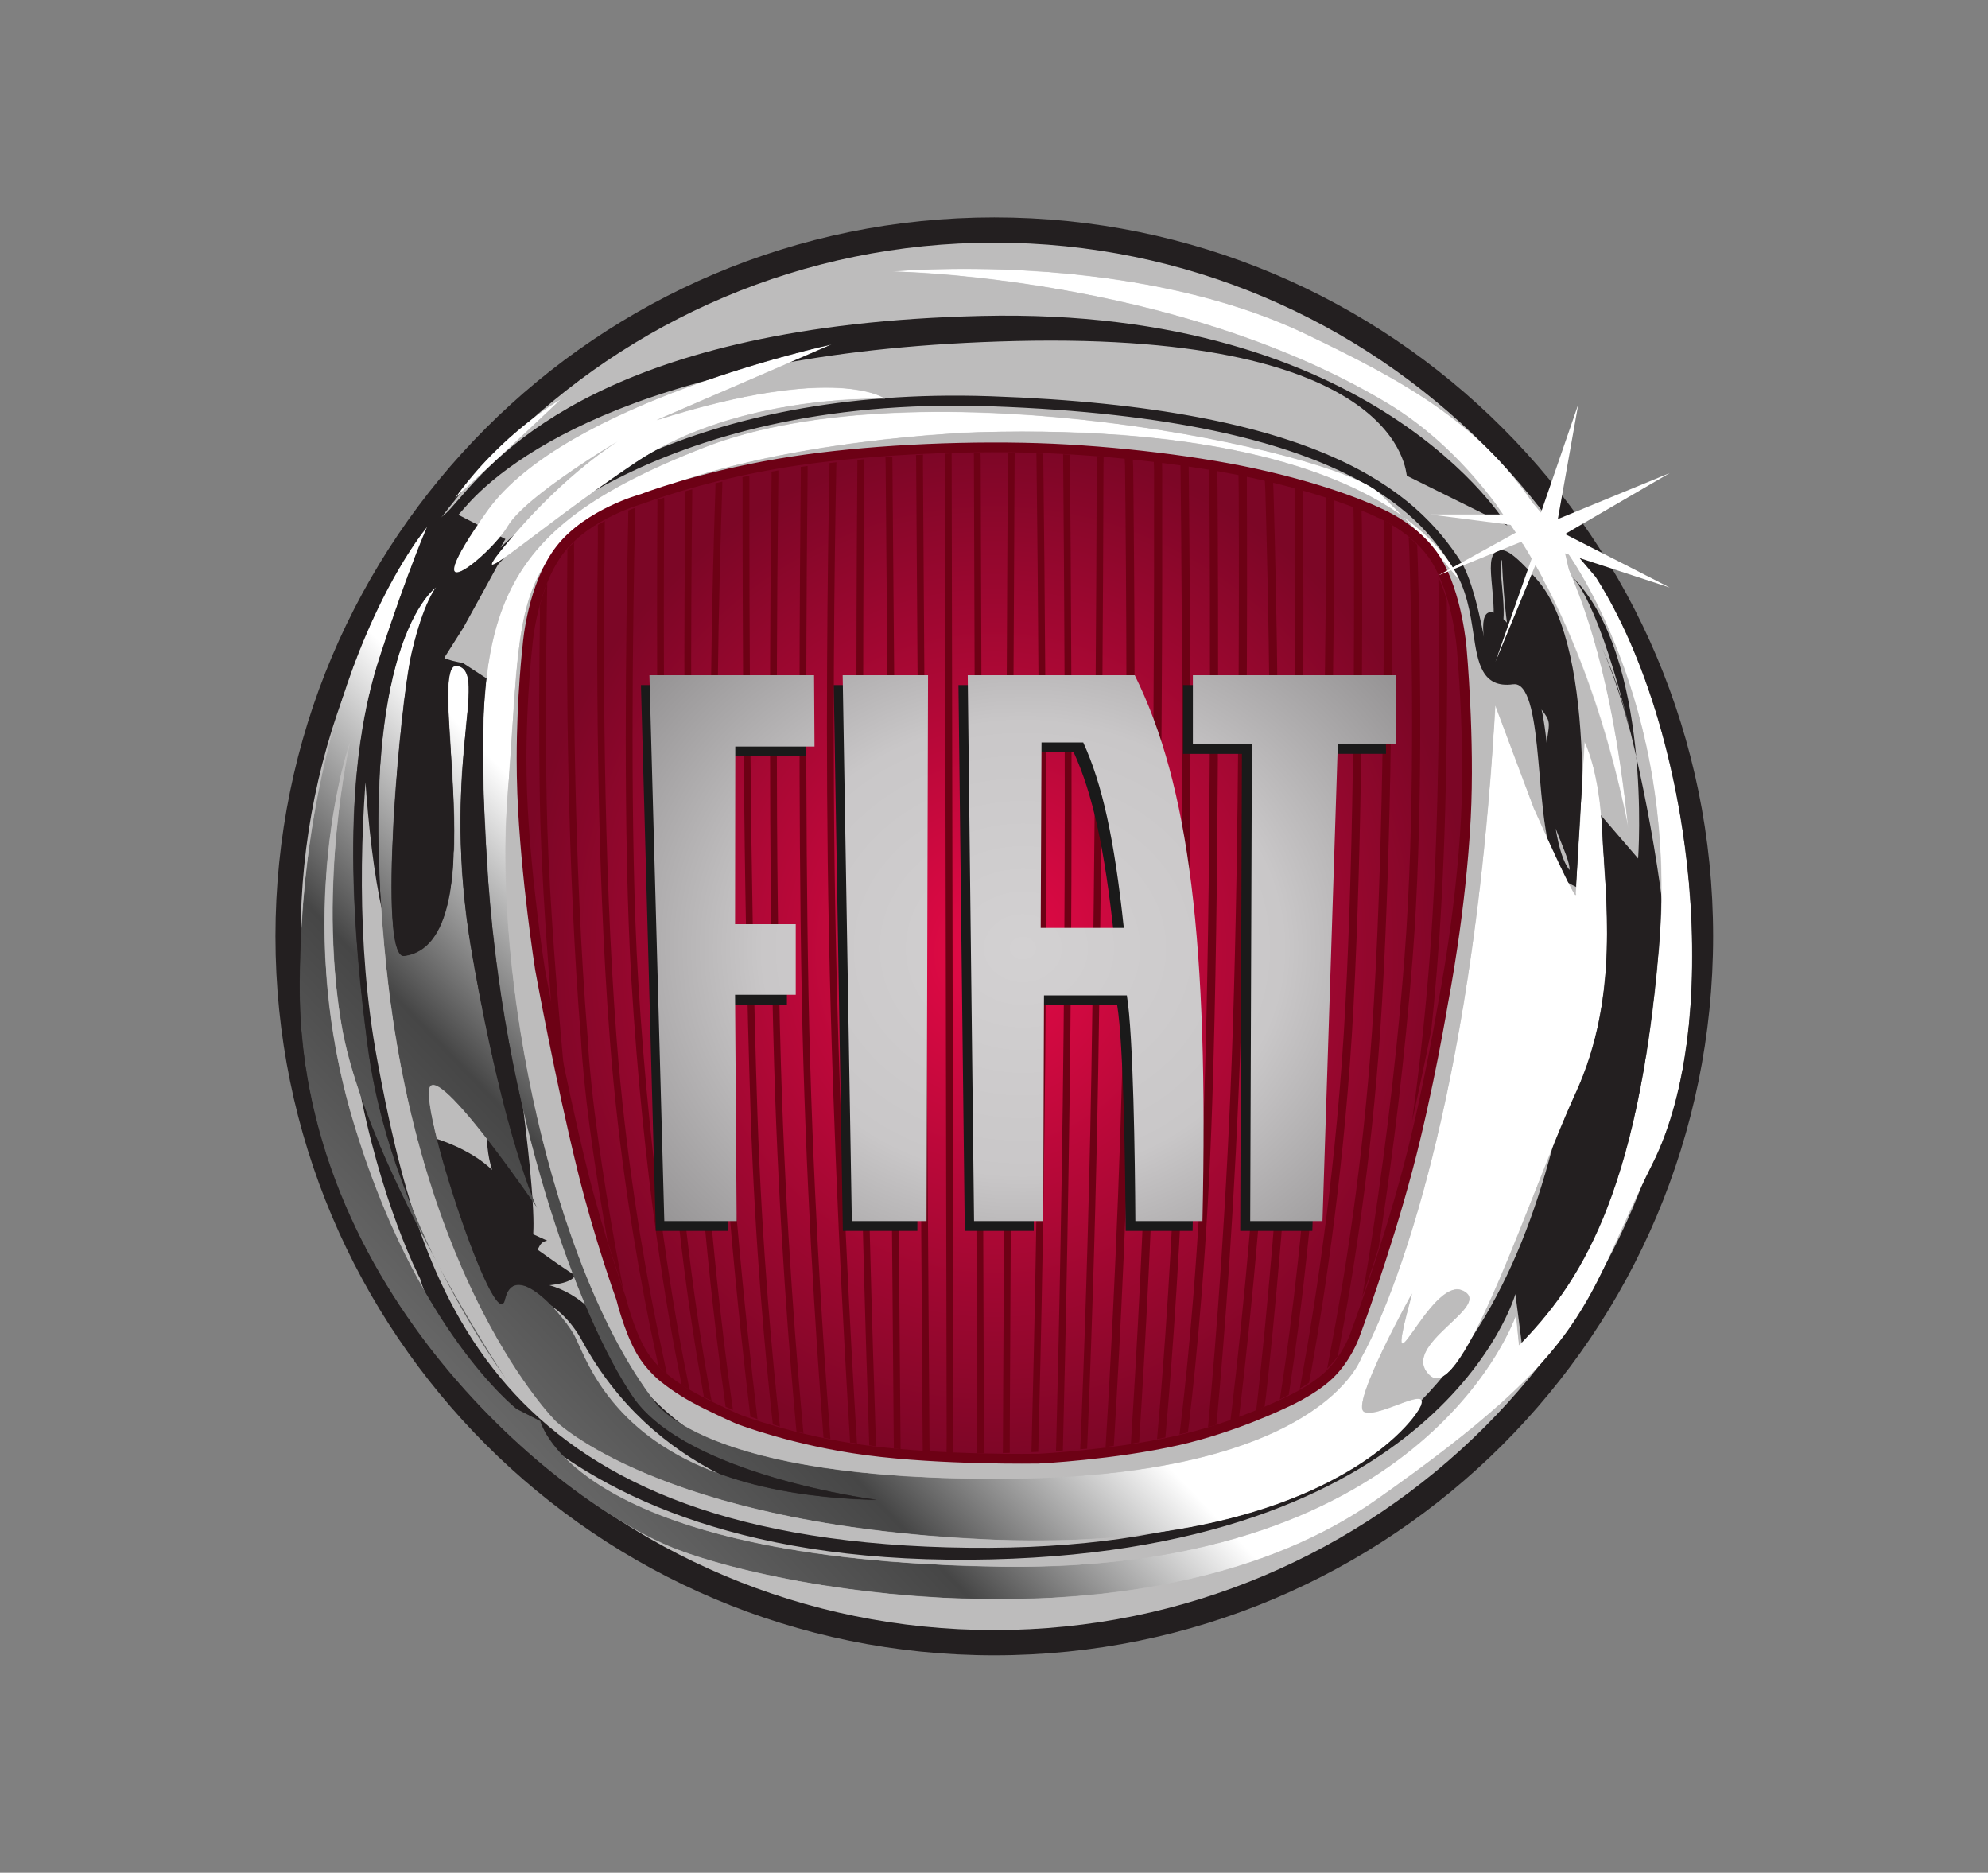 <svg  viewBox="0 0 3457 3256" fill="none" xmlns="http://www.w3.org/2000/svg">
<rect x="0" y="0" width="3457" height="3256" fill="#808080" stroke="none"/>
<g id="Frame 1">
<g id="Group 2">
<path id="logoBackgroundShadow" class="logoBackgroundShadow" d="M2979 1627.98C2979 2318.36 2419.35 2878 1729 2878C1038.64 2878 479 2318.36 479 1627.98C479 937.653 1038.64 378 1729 378C2419.35 378 2979 937.653 2979 1627.98Z" fill="#231F20"/>
<path id="logoBackground" class="logoBackground" d="M2935.14 1627.98C2935.14 2294.15 2395.13 2834.14 1728.99 2834.14C1062.85 2834.14 522.83 2294.15 522.83 1627.98C522.83 961.864 1062.86 421.856 1729 421.856C2395.14 421.856 2935.14 961.864 2935.14 1627.98Z" fill="#BDBCBC"/>
<path id="circleShadow" class="circleShadow" d="M758.932 1020.49C758.932 1021.49 625.11 1041.85 625.245 1042.48C625.898 1045.81 618.313 1730.89 740.525 1696.42C820.991 1658.55 777.694 1212.15 777.694 1272.19C777.694 1355.88 785.822 1493.14 817.932 1708.73C854.118 1951.56 838.864 1981.82 855.737 2034.12C816.483 1996 755.415 1978.85 755.415 1978.85L842.008 2271.53L905.779 2270.88C905.779 2270.88 906.694 2251.22 907.533 2250.29C909.254 2250.27 970.525 2254.82 1012.62 2331.86C1256.21 2777.69 1897.53 2606.25 1729.65 2615.92L1993.91 2584.11C1219.95 2716.52 1074.76 2359.66 1035.85 2288.42C1011.47 2252.69 941.372 2215.25 897.305 2236.57C897.305 2236.57 1004.86 2240.86 1000.08 2212.35C1033.69 2244.99 916.508 2159.52 916.508 2159.52L922.406 2178.05C940.584 2179.89 932.398 2160.26 951.542 2157.06L927.779 2146.18C924.737 2142.45 940.983 2123.05 882.957 1733.64C851.076 1519.69 857.508 1353.12 857.508 1270.23C857.508 1189.92 852.262 1184.25 852.415 1183.65L805.254 1152.85L796.211 1151.02C783.211 1148.37 770.33 1144.21 764.745 1141.12C767.644 1136.81 769.313 1131.06 769.313 1121.58C769.313 1112.4 768.33 1100.44 767.05 1085C765.364 1064.34 766.194 990.322 763.338 1015.05C613.059 2319.29 821.084 869.068 795.533 896.932L810.152 880.373C880.94 798.661 1128.23 607.831 1766.3 592.915C2441.05 577.102 2444.11 823.568 2446.42 827.169L2621.21 913.746C2618.91 910.042 2391.87 533.237 1706.63 549.28C1060.9 564.398 869.211 785.593 797.05 868.881L782.779 885.085C753.118 917.441 719.067 917.737 719.067 965.407C719.067 990.864 690.533 1024.77 692.271 1045.82C775.576 1192.15 746.822 1119.82 758.932 1020.49ZM2604.14 957.754C2589.41 964.076 2591.64 987.958 2594.7 1020.99C2596.96 1045.61 2599.56 1073.52 2594.7 1093L2611.55 1097.25C2617.13 1074.88 2614.36 1045.4 2611.97 1019.37C2610.46 1002.83 2608.11 977.797 2611.64 973.356C2612.06 973.924 2616.92 1159.74 2655.22 1204.03C2716.11 1274.53 2685.75 1233.97 2685.75 1356.81C2685.75 1417.36 2731.04 1487.93 2729.24 1512.64C2706.68 1484.08 2700.26 1410.59 2694.52 1344.68C2687.8 1267.92 2682.05 1201.66 2654.76 1179.64C2688.4 1150.14 2571.5 995.576 2579.48 1100.25C2584.97 1136.86 2567.07 1018.04 2541.07 977.593C2461.44 853.653 2296.45 708.839 1723.14 688.932C1197.59 670.686 937.127 886.398 870.178 952.203L878.872 937.195L793.474 893.178L769.313 1148.86L805.864 1091.17C805.864 1091.17 864.864 984.178 865.949 981.67C875.161 970.814 1124.19 685.619 1722.52 706.398C2360.32 728.534 2476.76 909.712 2526.51 987.076C2550.46 1024.38 2556.75 1066.07 2562.33 1102.85C2569.62 1151.29 2576.58 1197.03 2630.97 1189.71C2635.97 1189.06 2640.08 1190.18 2643.9 1193.27C2665.45 1210.64 2671.41 1279.55 2677.24 1346.18C2684.86 1434.34 2692.17 1517.59 2732.67 1538L2743.96 1543.69L2745.17 1531.03C2746.69 1514.85 2781.62 1133.76 2673.71 1008.82C2631.22 959.627 2615.57 952.822 2604.14 957.754ZM2834.81 1273.64C2823.89 1222.97 2807.49 1173.63 2785.91 1126.5C2798.17 1154.75 2817.75 1205.09 2834.81 1273.64ZM2785.92 1126.5C2783.48 1120.79 2780.93 1115.11 2778.3 1109.48C2781.1 1115.18 2783.36 1120.81 2785.92 1126.5ZM2731.58 1000.33C2874.16 1137.82 2848.58 1492.59 2848.58 1492.59L2779.22 1412.01V1755.75L2731.2 1852.42C2645.81 2308.97 2443.09 2711.8 1648.12 2690.31C853.169 2668.83 730.474 2244.52 655.771 1841.69C581.076 1438.86 687.779 998.432 687.779 998.432C453.016 1696.66 730.474 2223.03 730.474 2223.03C730.474 2223.03 863.838 2717.16 1685.48 2711.81C2507.08 2706.44 2635.16 2249.89 2635.16 2249.89L2650.09 2365.13C2650.09 2365.13 2840.94 2190.54 2899.61 1825.3C2929.35 1640.41 2814.44 1080.22 2731.58 1000.33ZM2778.3 1109.48C2775.53 1103.68 2773.84 1100.48 2773.84 1100.48C2775.4 1103.5 2776.83 1106.5 2778.3 1109.48Z" fill="#231F20"/>
<g id="chrome" class="chrome">
<g id="Clip path group">
<mask id="mask0_5_86" style="mask-type:luminance" maskUnits="userSpaceOnUse" x="520" y="467" width="2423" height="2314">
<g id="b">
<path id="Vector" d="M2831.55 1440.37C2831.98 1444.61 2832.48 1448.61 2832.95 1452.88C2846.65 1589.39 2852.94 1552.86 2831.55 1440.37ZM789.917 867.583C789.917 867.583 898.557 767.389 976.127 693.572C976.131 693.572 872.683 751.562 789.917 867.583ZM761.006 2197.21C822.518 2321.29 883.045 2402.04 883.045 2402.04C883.045 2402.04 825.366 2315.04 761.006 2197.21ZM2776.04 1004.67L2755.82 945.765L2936.36 1009.94L2761.69 920.423L2939.08 815.155L2744.13 895.085L2775.33 700.144L2712.04 888.455L2666.16 875.497C2569.96 732.464 2437.78 660.883 2271.46 581.103C1962.3 432.765 1550.25 472.102 1550.25 472.102C1550.25 472.102 2036.71 478.292 2408.81 698.856C2485.67 744.408 2549.74 807.577 2602.93 878.965L2522.62 883.393L2614.66 895.136C2623.34 907.356 2631.72 919.787 2639.79 932.417L2532.93 994.148L2648.21 945.749C2660.06 964.938 2671.32 984.484 2681.98 1004.36L2636.4 1147.06L2690.27 1020.06C2770.13 1174.5 2812.19 1338.56 2831.55 1440.37C2809.21 1227.26 2770.21 1075.36 2715.09 961.412L2719.12 951.951C2719.12 951.951 2920.83 1215.6 2884.65 1648C2848.45 2080.4 2745 2233.32 2641.54 2338.78L2636.39 2286.04C2636.39 2286.04 2486.41 2734.28 1741.61 2723.72C996.806 2713.16 939.915 2470.63 939.915 2470.63L898.541 2449.49C898.541 2449.49 722.697 2312.44 614.077 1948.57C505.449 1584.72 608.898 1289.43 608.898 1289.43C608.898 1289.43 552.011 1531.99 593.39 1779.82C614.828 1908.25 691.773 2070.54 761.002 2197.21C710.187 2094.75 658.668 1962.75 639.944 1822C598.544 1510.88 608.898 1299.96 660.614 1141.78C712.33 983.605 743.376 915.03 743.376 915.03C743.376 915.03 526.153 1168.16 520.978 1706.01C515.803 2243.88 970.944 2612.98 1172.65 2692.09C1374.37 2771.18 2010.55 2876.62 2393.28 2607.72C2776.04 2338.79 2750.16 2270.26 2874.29 2022.38C2998.46 1774.55 2946.72 1273.61 2776.04 1004.67V1004.67ZM2685.45 906.039C2685.04 905.351 2684.66 904.664 2684.24 904.009L2688.1 904.496L2685.45 906.039ZM2703.23 937.785C2701.05 933.663 2698.88 929.452 2696.65 925.422L2708.81 920.306L2703.23 937.785ZM883.045 915.034C914.061 862.299 1074.4 767.384 1074.4 767.384C1074.4 767.384 986.46 820.136 888.208 936.141C789.917 1052.14 924.416 925.59 1105.45 804.297C1286.46 683.029 1539.9 693.581 1539.9 693.581C1539.9 693.581 1457.16 630.294 1141.65 730.497L1446.81 598.662C1446.81 598.662 981.323 698.852 846.837 888.677C712.334 1078.5 851.991 967.769 883.045 915.034V915.034ZM2439.96 898.361C2497.02 957.625 2538.13 1009.94 2538.13 1009.94C2538.13 1009.94 2521.31 956.64 2439.96 898.361V898.361ZM670.973 1674.38C727.863 2233.33 965.794 2470.63 965.794 2470.63C965.794 2470.63 1146.81 2649.91 1710.58 2676.26C2274.32 2702.63 2455.38 2481.17 2470.91 2444.25C2486.42 2407.34 2398.46 2465.33 2372.61 2454.78C2346.76 2444.25 2455.38 2249.13 2455.38 2249.13C2398.48 2460.06 2486.42 2217.5 2543.29 2243.88C2600.2 2270.22 2429.51 2338.78 2486.42 2391.52C2543.29 2444.25 2662.22 2069.86 2739.84 1901.11C2817.42 1732.38 2791.55 1558.36 2786.4 1447.62C2781.24 1336.88 2755.36 1289.43 2755.36 1289.43L2739.85 1553.11C2739.85 1553.11 2750.21 1589.99 2667.42 1405.42L2600.2 1226.15C2553.65 2048.77 2367.42 2359.9 2367.42 2359.9C2367.42 2359.9 2300.2 2565.53 1757.12 2570.81C1214.06 2576.05 1136.46 2433.68 1136.46 2433.68C960.619 2201.67 857.17 1706 883.054 1379.09C908.903 1052.15 883.053 962.481 1115.78 862.295C1348.53 762.122 1700.23 751.554 1700.23 751.554C2122.67 739.677 2335.04 823.156 2439.96 898.352C2426.44 884.276 2412.6 870.502 2398.47 857.041C2320.89 783.228 1601.95 630.286 1224.4 777.932C846.837 925.581 820.975 1067.95 846.837 1500.35C872.708 1932.76 1007.18 2291.31 1100.28 2428.43C1193.37 2565.53 1524.4 2607.72 1524.4 2607.72C1074.41 2597.16 1022.69 2359.9 996.827 2317.67C970.961 2275.49 893.378 2191.11 877.866 2259.68C862.358 2328.23 723.292 1909.06 749.159 1887.96C775.008 1866.86 934.757 2101.51 934.757 2101.51C934.757 2101.51 877.866 1985.48 820.975 1658.55C764.08 1331.63 851.995 1168.16 795.104 1157.61C738.213 1147.06 865.855 1640.02 702.911 1661.95C656.484 1668.2 695.011 1225.96 715.723 1136.32C736.398 1046.66 758.922 1020.49 758.922 1020.49C758.922 1020.49 614.086 1115.43 670.973 1674.38Z" fill="white"/>
</g>
</mask>
<g mask="url(#mask0_5_86)">
<g id="Group">
<g id="Vector_2">
<path d="M789.917 867.583C789.917 867.583 898.557 767.389 976.127 693.572C976.131 693.572 872.683 751.562 789.917 867.583ZM761.006 2197.21C822.518 2321.29 883.045 2402.04 883.045 2402.04C883.045 2402.04 825.366 2315.04 761.006 2197.21ZM2685.45 906.039C2685.04 905.351 2684.66 904.664 2684.24 904.009L2688.1 904.496L2685.45 906.039ZM2703.23 937.785C2701.05 933.663 2698.88 929.452 2696.65 925.422L2705.47 921.71L2708.81 920.306L2707.57 924.179L2703.23 937.785ZM883.045 915.034C914.061 862.299 1074.4 767.385 1074.4 767.385C1074.4 767.385 986.46 820.136 888.208 936.141C789.917 1052.14 924.415 925.59 1105.45 804.297C1286.46 683.029 1539.9 693.581 1539.9 693.581C1539.9 693.581 1457.16 630.294 1141.65 730.497L1446.81 598.662C1446.81 598.662 981.323 698.852 846.837 888.677C712.334 1078.5 851.991 967.769 883.045 915.034ZM2439.96 898.361C2497.02 957.625 2538.13 1009.94 2538.13 1009.94C2538.13 1009.94 2521.31 956.64 2439.96 898.361ZM670.973 1674.38C727.863 2233.33 965.794 2470.63 965.794 2470.63C965.794 2470.63 1146.81 2649.91 1710.58 2676.26C2274.32 2702.63 2455.38 2481.17 2470.91 2444.25C2486.42 2407.34 2398.46 2465.33 2372.61 2454.78C2346.76 2444.25 2455.39 2249.13 2455.39 2249.13C2398.48 2460.06 2486.42 2217.5 2543.29 2243.88C2600.2 2270.22 2429.51 2338.78 2486.42 2391.52C2543.29 2444.25 2662.22 2069.86 2739.84 1901.11C2817.42 1732.38 2791.55 1558.36 2786.4 1447.62C2781.24 1336.88 2755.36 1289.43 2755.36 1289.43L2739.85 1553.11C2739.85 1553.11 2750.21 1589.99 2667.42 1405.42L2600.2 1226.15C2553.65 2048.77 2367.42 2359.9 2367.42 2359.9C2367.42 2359.9 2300.2 2565.53 1757.12 2570.81C1214.06 2576.05 1136.46 2433.68 1136.46 2433.68C960.619 2201.67 857.17 1706 883.054 1379.09C908.903 1052.15 883.053 962.481 1115.78 862.295C1348.53 762.122 1700.23 751.554 1700.23 751.554C2122.67 739.677 2335.04 823.156 2439.96 898.352C2426.44 884.276 2412.6 870.502 2398.47 857.041C2320.89 783.228 1601.95 630.286 1224.4 777.932C846.837 925.581 820.975 1067.95 846.837 1500.35C872.708 1932.76 1007.18 2291.31 1100.28 2428.43C1193.37 2565.53 1524.4 2607.72 1524.4 2607.72C1074.41 2597.16 1022.69 2359.9 996.827 2317.67C970.961 2275.49 893.378 2191.11 877.866 2259.68C862.358 2328.23 723.292 1909.06 749.159 1887.96C775.008 1866.86 934.757 2101.51 934.757 2101.51C934.757 2101.51 877.866 1985.48 820.975 1658.55C764.08 1331.63 851.987 1168.16 795.092 1157.61C738.197 1147.06 865.855 1640.02 702.911 1661.95C656.484 1668.2 695.011 1225.96 715.723 1136.32C736.398 1046.66 758.922 1020.49 758.922 1020.49C758.922 1020.49 614.086 1115.43 670.973 1674.38Z" fill="url(#paint0_linear_5_86)"/>
<path fill-rule="evenodd" clip-rule="evenodd" d="M2707.57 924.179L2776.04 1004.67C2946.72 1273.61 2998.46 1774.55 2874.29 2022.38C2750.16 2270.26 2776.04 2338.79 2393.28 2607.72C2010.55 2876.62 1374.37 2771.18 1172.65 2692.09C970.944 2612.98 515.803 2243.88 520.978 1706.01C526.153 1168.16 743.376 915.03 743.376 915.03C743.376 915.03 712.33 983.605 660.614 1141.78C608.898 1299.96 598.544 1510.88 639.944 1822C658.668 1962.75 710.187 2094.75 761.002 2197.21C691.773 2070.54 614.828 1908.25 593.39 1779.82C552.011 1531.99 608.898 1289.43 608.898 1289.43C608.898 1289.43 505.449 1584.72 614.077 1948.57C722.697 2312.44 898.541 2449.49 898.541 2449.49L939.915 2470.63C939.915 2470.63 996.806 2713.16 1741.61 2723.72C2486.41 2734.28 2636.39 2286.04 2636.39 2286.04L2641.54 2338.78C2745 2233.32 2848.45 2080.4 2884.65 1648C2920.83 1215.6 2719.12 951.951 2719.12 951.951L2715.09 961.412C2770.21 1075.36 2809.21 1227.26 2831.55 1440.37C2812.19 1338.56 2761.84 1158.8 2681.98 1004.36C2671.32 984.484 2651.64 951.607 2639.79 932.417C2631.72 919.787 2611.6 891.186 2602.93 878.965C2549.74 807.577 2485.67 744.408 2408.81 698.856C2036.71 478.292 1550.25 472.102 1550.25 472.102C1550.25 472.102 1962.3 432.765 2271.46 581.103C2437.78 660.883 2569.95 732.464 2666.16 875.497L2705.47 921.71L2696.65 925.422C2698.88 929.452 2701.05 933.663 2703.23 937.785L2707.57 924.179ZM2684.24 904.009C2684.66 904.664 2685.04 905.351 2685.45 906.039L2688.1 904.496L2684.24 904.009Z" fill="url(#paint1_linear_5_86)"/>
</g>
</g>
</g>
</g>
</g>
<path id="redBackground" class="redBackground" d="M1805.79 2536.11C1806.67 2536.07 1935.41 2529.75 2047.69 2504.45C2145.27 2482.48 2231.62 2440.5 2232.48 2440.08L2232.8 2439.92L2233.14 2439.75C2233.63 2439.55 2281.74 2418.78 2311.33 2390.5C2341.33 2361.81 2354.97 2324.29 2355.1 2323.92C2355.71 2322.29 2408.24 2182.3 2447.96 2032.76C2484.52 1895.16 2509.59 1743.03 2509.86 1741.52C2510.25 1739.52 2540.53 1585.81 2549.04 1422.31C2556.19 1284.89 2541.99 1128.87 2541.82 1127.31C2541.74 1126.13 2534.42 1033.74 2497.35 973.322C2464.03 919.042 2399.69 892.381 2399.04 892.11L2398.48 891.89L2397.94 891.602C2397.19 891.229 2322.5 853.805 2180.8 822.975C2067.78 798.39 1910.69 780.839 1780.62 778.305C1631.91 775.381 1472.27 785.754 1353.63 806.034C1211.33 830.356 1118.88 866.492 1117.95 866.856L1117.18 867.144L1116.38 867.356C1115.46 867.602 1023.25 892.881 974.788 954.424C925.542 1016.94 917.568 1119.64 917.491 1120.68L917.432 1121.31C917.288 1122.36 906.966 1210.93 906.966 1319.49C906.966 1338.95 907.288 1359.05 908.084 1379.42C913.635 1524.01 938.915 1684.26 939.161 1685.86C939.457 1687.45 973.703 1875.58 1012.76 2034.14C1041.69 2151.69 1079.37 2255.68 1079.75 2256.7L1080 2257.45L1080.19 2258.21C1080.34 2258.74 1093.18 2311.5 1114.06 2348.32C1132.25 2380.36 1159.02 2399.19 1159.3 2399.36L1159.74 2399.66L1160.17 2400.02C1160.36 2400.16 1178.58 2414.87 1206.55 2430.2C1238.75 2447.83 1281.91 2466.75 1283.74 2467.51C1286.78 2468.7 1381.91 2505.12 1507.31 2521.67C1638.28 2538.96 1804.12 2536.14 1805.79 2536.11Z" fill="url(#paint2_radial_5_86)" stroke="#6D0115" stroke-width="16.949"/>
<g id="Stripes" class="stripesGrup">
<path id="stripe" class="stripes" d="M1237.45 2435.36C1231.77 2432.75 1228.68 2431.25 1228.68 2431.25C1228.36 2431.11 1226.74 2430.41 1224.12 2429.2L1223.17 2423.57C1200.71 2299.74 1166.43 2073.49 1155.22 1797.61C1141.36 1473.19 1141.89 1075.58 1143.2 882.983V869.051C1146.99 867.78 1150.92 866.492 1154.97 865.195L1155.03 879.153C1153.69 1070.1 1153.06 1470.73 1167.01 1797.13C1178.41 2077.82 1213.73 2306.9 1236.06 2428.6L1237.45 2435.36Z" fill="#6D0115"/>
<path id="stripes" class="stripes" d="M1274.53 2451.24C1269.98 2449.4 1265.71 2447.63 1261.75 2445.97L1260.64 2437.28C1244.29 2320.66 1215.35 2082.92 1201.59 1778.79C1186.98 1455.48 1189.62 1049.1 1191.91 864.356L1191.93 853.975C1195.77 852.873 1199.7 851.771 1203.71 850.661L1203.74 862.119C1201.45 1045.59 1198.74 1453.84 1213.38 1778.28C1227.45 2089.29 1257.42 2330.68 1273.49 2443.81L1274.53 2451.24ZM1551.84 803.907C1554.81 1162.04 1563.36 2195.14 1565.86 2494.42L1566.09 2519.69C1562.26 2519.29 1558.34 2518.85 1554.37 2518.39L1554.08 2494.37C1551.58 2195.32 1543.03 1164.9 1540.06 805.475L1539.76 795C1543.73 794.661 1547.7 794.331 1551.67 794.025L1551.84 803.907ZM1705.37 799.254L1710.97 2502.93L1711.05 2526.83C1706.92 2526.88 1702.95 2526.92 1699.17 2526.93V2499.81C1697.98 2144.26 1694.57 1103.49 1693.56 795.381L1693.5 787.364L1705.03 787.229L1705.37 799.254ZM1764.32 800.814L1755.87 2502.96L1755.86 2526.01C1751.76 2526.12 1747.81 2526.21 1743.87 2526.3L1744.04 2507.6C1745.53 2205.25 1750.78 1146.5 1752.52 798.509L1752.24 787.271C1756.35 787.314 1760.44 787.356 1764.53 787.424L1764.32 800.814ZM1923.68 2496.84C1932.14 2356.77 1948.13 2059.83 1954.7 1723.83C1961.39 1381.39 1958.42 991.678 1956.34 808.653L1955.67 796.873C1960.45 797.297 1965.19 797.72 1969.91 798.161L1970.56 813.246C1972.6 998.297 1975.49 1384.42 1968.86 1724.09C1962.34 2057.3 1946.58 2352.14 1938.06 2493.86L1936.81 2514.11C1931.86 2514.7 1927.56 2515.27 1922.52 2515.81L1923.68 2496.84ZM2326.41 2358.01C2320.82 2365.58 2314.61 2372.68 2307.85 2379.22L2313.51 2349.17C2338.15 2221.51 2370.02 2024.03 2385.92 1792.15C2404.82 1516.49 2407.25 1139.57 2406.86 925.39L2407.11 904.873C2411.7 907.415 2416.36 910.11 2421.01 913.008L2421.04 940.356C2421.31 1157 2418.56 1523.37 2400.08 1793.11C2384.46 2020.75 2353.49 2215.4 2328.98 2343.7L2326.41 2358.01ZM2462.64 1895.58C2473.92 1806.88 2482.63 1717.88 2488.75 1628.68C2503.01 1418.45 2503.37 1180.29 2501.56 1028.71L2501.25 1003.42C2507 1016.38 2511.88 1029.72 2515.85 1043.33L2516.13 1066.84C2517.4 1218.6 2516.03 1435.93 2502.91 1629.62C2500.21 1669.4 2496.97 1709.13 2493.2 1748.82L2488.86 1791.42C2478.39 1844.04 2467.29 1896.53 2455.57 1948.88L2462.64 1895.58Z" fill="#6D0115"/>
<path id="stripesRight" d="M2276.24 2404.1C2271.75 2407.15 2266.38 2410.63 2260.32 2414.28L2264.63 2390.1C2288.25 2260.06 2325.02 2024.03 2339.47 1749.76C2355.32 1448.47 2355.38 1090.32 2354.05 906.966L2353.5 881.009C2357.54 882.432 2362.31 884.187 2367.59 886.297L2368.25 910.483C2369.55 1095.06 2369.4 1450.84 2353.62 1750.48C2339.57 2017.21 2304.44 2247.92 2280.72 2380.6L2276.23 2404.09L2276.24 2404.1ZM2102.29 2463.73C2113.46 2342.56 2133.94 2091.74 2143.78 1789.14C2154.82 1449.45 2154.86 1046.9 2154.05 852.449L2153.63 824.788C2158.55 825.805 2163.42 826.822 2168.19 827.856L2168.24 854.627C2169.05 1050.03 2168.96 1450.99 2157.95 1789.6C2148.18 2090.19 2127.91 2339.81 2116.68 2462.23L2115.24 2477.1C2110.56 2478.48 2105.87 2479.91 2100.66 2481.36L2102.29 2463.73ZM2053.35 2475.17C2065.61 2372.27 2085.7 2172.82 2094 1913.42C2106.08 1535.98 2104.59 1060 2103.02 839.729L2102.74 815.229C2107.43 816.025 2112.07 816.831 2116.64 817.67L2117.17 843.28C2118.75 1065.21 2120.17 1538.28 2108.13 1913.87C2099.96 2169.29 2080.37 2366.75 2068.01 2471.47L2065.72 2490.44C2061.02 2491.58 2055.98 2492.86 2051.02 2494L2053.35 2475.17ZM2013.65 2483.51C2023.25 2374.72 2039.8 2159.23 2047.58 1897.07C2058.45 1530.69 2055.64 1066.75 2053.03 824.864L2052.75 807.576C2057.58 808.22 2062.35 808.898 2067.04 809.585L2067.3 832.712C2069.87 1076.83 2072.5 1534.87 2061.75 1897.47C2054.09 2155.58 2037.93 2368.53 2028.28 2479.22L2026.52 2499.3C2021.64 2500.31 2017.04 2501.25 2011.99 2502.21L2013.65 2483.52V2483.51ZM1967.6 2492.76C1975.74 2365.68 1991.11 2100.16 1997.82 1815.36C2006.76 1436.76 2007.19 1014.44 2006.8 816.746L2006.4 801.864C2011.19 802.407 2015.96 802.941 2020.7 803.492L2020.99 820.271C2021.37 1019.5 2020.9 1439.19 2012.01 1815.68C2005.36 2097.08 1990.3 2359.69 1982.08 2488.74L1980.86 2507.78C1975.8 2508.63 1971.72 2509.34 1966.51 2510.13L1967.6 2492.75V2492.76ZM1918.89 810.127C1918.28 1012.45 1916.25 1471.45 1909.7 1862.97C1906.08 2073.29 1900.01 2283.56 1891.51 2493.74L1890.42 2518.81C1886.42 2519.14 1882.4 2519.48 1878.4 2519.81L1879.57 2497.53C1884.53 2376.02 1893.3 2136.85 1897.9 1862.77C1904.51 1469.33 1906.53 1007.71 1907.13 807.034L1907.21 793.144C1911.18 793.424 1915.16 793.687 1919.11 793.975L1918.89 810.127ZM1860.57 800.814C1862.21 979.373 1864.65 1328.81 1862.47 1658.1C1860.1 2014.56 1852.39 2354.9 1848.73 2501.44L1848.29 2521.95C1844.27 2522.2 1840.27 2522.46 1836.28 2522.68L1836.82 2505.28C1840.47 2361.13 1848.29 2017.79 1850.67 1658C1852.85 1330.64 1850.45 983.322 1848.8 803.907L1848.69 789.856C1852.62 790.034 1856.55 790.212 1860.47 790.407L1860.57 800.814ZM1814.25 800.034C1816.67 1004.82 1820.04 1371.36 1818.41 1717.03C1816.88 2038.64 1809.99 2346.67 1805.85 2507.6L1805.49 2524.25L1793.6 2524.76L1794.09 2505.27C1798.25 2343.82 1805.06 2037.14 1806.58 1716.98C1808.23 1373.03 1804.91 1008.44 1802.47 803.136L1802.19 788.187L1814.08 788.526L1814.25 800.034ZM1397.2 2491.76C1393.09 2490.75 1389.02 2489.69 1384.97 2488.6L1384.26 2480.94C1374.35 2374.02 1354.42 2133.55 1346.18 1851.28C1335.64 1491.2 1339.14 1041.17 1341.73 829.246L1341.64 819.966C1345.58 819.288 1349.53 818.61 1353.53 817.949L1353.56 827.348C1350.98 1038.29 1347.42 1489.91 1357.97 1850.96C1366.33 2136.86 1386.69 2379.81 1396.43 2484.26L1397.2 2491.76ZM1317.22 2467.46C1312.97 2465.93 1308.8 2464.43 1304.75 2462.94L1303.79 2454.09C1285.74 2303.58 1250.85 1978.45 1239.79 1633.52C1230.42 1341.69 1238.52 1015.97 1243.97 852.178L1244.18 840.17C1248.09 839.22 1252.06 838.263 1256.08 837.322L1255.92 847.67C1250.48 1009.66 1242.14 1338.69 1251.58 1633.17C1262.8 1982.97 1298.56 2312.38 1316.31 2459.5L1317.22 2467.46ZM981.322 1867.55C966.915 1797.38 958.491 1746.13 958.339 1745.23L956.313 1714.49C948.008 1609.49 940.534 1491.86 938.796 1391.57C936.737 1272.97 937.61 1154.4 938.974 1065.71L938.483 1054.41C942.033 1040.4 946.425 1026.61 951.635 1013.13L950.618 1076.18C949.347 1163.55 948.618 1277.45 950.618 1391.39C952.813 1518.28 964.212 1673 974.873 1794.63L981.322 1867.55ZM1083.92 2242.02C1075.74 2218.03 1066.37 2189.75 1056.66 2158.86L1049.47 2117.36C1031.08 2008.63 1014.75 1893.13 1010.14 1804.42C986.076 1509.5 984.856 1169.08 986.373 987.864L986.669 954.525C990.407 950.432 994.279 946.559 998.22 942.941L998.288 974.475C996.601 1151.64 997.271 1501.54 1021.91 1803.64C1027.29 1907.08 1048.65 2047.08 1070.61 2170.19L1083.92 2242.02ZM1141.92 2304.06C1117.67 2184.52 1087.75 2008.19 1072.27 1806.6C1048.25 1493.76 1049.08 1125.64 1051.44 943.526L1051.72 905.907C1048.28 907.678 1044.17 909.898 1039.61 912.568L1039.63 943.924C1037.27 1126.46 1036.47 1494.55 1060.5 1807.48C1075.92 2008.3 1105.64 2184.13 1129.87 2304.03L1144.96 2375.18C1147.57 2378.12 1150.33 2381.03 1153.26 2383.82C1155.38 2385.84 1157.62 2387.85 1159.92 2389.81L1141.92 2304.06ZM1355.44 2473.64C1344.47 2375.03 1325.08 2175.31 1317.05 1934.28C1303.83 1537.72 1302.89 1042.75 1303.15 837.161L1303.04 827.136C1299.02 827.924 1295.03 828.746 1291.11 829.559L1291.35 838.288C1291.08 1044.66 1292.05 1538.68 1305.25 1934.67C1313.11 2170.35 1331.8 2366.62 1342.92 2467.76L1343.85 2476.47C1347.88 2477.78 1351.98 2479.07 1356.14 2480.32L1355.44 2473.63V2473.64Z" fill="#6D0115"/>
<path id="stripesCenter" class="stripesCenter" d="M1104.61 882.873C1100.25 884.542 1096.25 886.119 1092.58 887.593L1092.36 905.322C1088.41 1090.41 1083.22 1460.45 1097.92 1703.6C1118.79 2048.42 1162.01 2292.83 1183.36 2397.81L1185.36 2408.14C1189.89 2410.99 1195.04 2414.03 1199.3 2416.44L1196.64 2403.75C1176.05 2304.23 1131.12 2056.58 1109.72 1702.91C1094.92 1458.14 1100.31 1084.36 1104.26 901.042L1104.61 882.415M1404.34 810.144L1392.41 811.856L1392.6 821.771C1390.56 1014.53 1387.94 1395.77 1394.17 1729.54C1400.1 2046.92 1419.58 2336.32 1430.55 2479.62L1431.95 2499.54C1435.97 2500.36 1440 2501.16 1444.03 2501.93L1442.75 2484.35C1431.86 2343.26 1411.98 2050.64 1405.97 1729.32C1399.71 1395.17 1402.36 1013.41 1404.41 820.992L1404.34 810.144ZM1454.45 803.644C1450.42 804.127 1446.4 804.61 1442.4 805.11L1442.36 814.771C1439.31 971.949 1434.78 1297.14 1441.4 1620.94C1448.55 1989.16 1467.82 2336.8 1477.14 2489.51L1478.19 2507.98C1482.26 2508.64 1486.29 2509.29 1490.31 2509.9L1488.97 2489.7C1479.69 2337.58 1460.36 1989.47 1453.2 1620.7C1446.59 1296.42 1451.14 970.703 1454.19 814.009L1454.45 803.644ZM1502.73 798.398C1498.81 798.771 1494.86 799.187 1490.94 799.585L1490.86 809.364C1489.54 978.051 1487.72 1332.69 1491.77 1676.76C1495.7 2010.42 1505.77 2340.3 1510.82 2491.36L1511.53 2513.02C1515.53 2513.57 1519.5 2514.11 1523.4 2514.63L1522.62 2491.3C1517.58 2340.41 1507.49 2010.4 1503.57 1676.62C1499.49 1330.97 1501.36 974.644 1502.67 807.009L1502.73 798.398ZM1605.12 790.424C1601.01 790.661 1596.9 790.89 1592.8 791.144L1593.09 797.729C1595.14 1106.96 1602.14 2161.25 1604.39 2502.96L1604.58 2523.41C1608.76 2523.77 1612.73 2524.1 1616.46 2524.39L1616.2 2503.73C1613.93 2162.68 1606.94 1105.55 1604.89 796.949L1605.12 790.424ZM1654.81 788.212C1650.81 788.339 1646.8 788.492 1642.77 788.627L1643.07 800.025L1646.15 2498.25L1645.97 2526.41C1649.03 2526.6 1651.26 2526.71 1652.54 2526.78C1653.22 2526.78 1655.05 2526.84 1657.94 2526.85L1657.97 2497.48C1657.37 2179.94 1655.47 1127.08 1654.86 800.025L1654.81 788.212ZM2142.34 2447.66C2159.4 2304.14 2190.37 2007.48 2203.47 1651.77C2213.24 1386.96 2205.48 1031.71 2200.38 854.068L2199.47 834.949C2204.43 836.119 2209.25 837.297 2213.96 838.466L2214.67 858.127C2219.77 1037.36 2227.33 1389.29 2217.63 1652.28C2204.53 2007.55 2173.64 2304.03 2156.53 2448.25L2154.49 2464.69C2149.55 2466.38 2144.58 2468.02 2139.6 2469.6L2142.34 2447.66Z" fill="#6D0115"/>
<path id="stripesLeft" class="stripesLeft" d="M2201.52 2427.16C2215.31 2302.21 2239.53 2055.24 2254.1 1747.19C2268.12 1451.39 2267.39 1069.49 2265.69 867.017L2265.4 852.288C2260.83 850.966 2256.07 849.619 2251.1 848.237L2251.53 865.703C2253.23 1067.64 2253.98 1450.36 2239.97 1746.53C2225.21 2058.31 2200.59 2307.41 2186.91 2430.52L2184.28 2452.84C2188.52 2450.9 2193.53 2448.6 2199 2446.05L2201.52 2427.16ZM2244.92 2399.75C2261.62 2287.92 2284.33 2105.06 2297.24 1871.49C2316.41 1524.07 2319.87 1080.86 2320.42 882.703L2320.14 869.551C2316.14 868.153 2311.47 866.585 2306.12 864.805L2306.28 878.11C2305.77 1073.79 2302.41 1520.91 2283.09 1870.71C2269.69 2113.79 2245.61 2301.73 2228.81 2411.58L2225.54 2433.17C2230.74 2430.58 2235.9 2427.92 2241.03 2425.2L2244.92 2399.75ZM2368.88 2254.81C2368.88 2254.81 2381.59 2219.78 2397.28 2169.67L2403.23 2130.73C2422.55 2001.49 2442.94 1840.31 2456.45 1665.64C2474.44 1433.14 2470.5 1149.93 2465.51 979.458L2464.41 947.28C2459.71 942.464 2454.77 937.893 2449.6 933.585L2450.75 959.771C2455.97 1127.05 2460.98 1423.29 2442.3 1664.59C2426.63 1867.42 2401.64 2052.01 2379.86 2189.32L2368.88 2254.81Z" fill="#6D0115"/>

</g>
<g id="Group_2">
<g id="Group_3">
<path id="lettrs" class="lettrs" d="M1368.37 1746.53V1623.85H1263.15L1263.54 1315.03H1400.92L1400.18 1191.03H1114.59L1140.41 2140.11H1265.9L1263.15 1746.55L1368.37 1746.53ZM1449.79 1191.03L1465.66 2140.1H1595.24L1597.86 1191.03H1449.79ZM2282.05 2140.1L2308.66 1310.59H2410.19L2409.41 1191.03H2057.26V1310.74H2159.62L2156.67 2140.1H2282.05ZM1793.3 1630.27L1794.72 1307.9H1867.07C1899.86 1379.69 1920.94 1474.64 1937.47 1630.27H1793.3ZM1677.68 2140.08H1797.64L1798.98 1747.63H1942.72C1954.03 1816.89 1956.79 2030.73 1957.47 2140.08H2073.83C2084.81 1655.55 2050.7 1381.67 1956.47 1191.02H1666.7L1677.68 2140.08Z" fill="#1A1A1A"/>
</g>
<g id="Group_4">
<path id="F" class="lettrsF" d="M1383.73 1606.85H1278.24L1278.63 1298.03H1416.36L1415.61 1174.02H1129.31L1155.2 2123.1H1281L1278.24 1729.53H1383.73V1606.85Z" fill="url(#paint3_radial_5_86)"/>
<path id="I" class="lettrsI" d="M1613.8 1174.02H1465.35L1481.26 2123.1H1611.17L1613.8 1174.02Z" fill="url(#paint4_radial_5_86)"/>
<path id="T" class="lettrsT" d="M2174.01 2123.1H2299.7L2326.38 1293.59H2428.15L2427.37 1174.02H2074.34V1293.73H2176.96L2174.01 2123.1Z" fill="url(#paint5_radial_5_86)"/>
<path id="A" class="lettrsA" d="M1809.72 1613.27L1811.13 1290.89H1883.67C1916.55 1362.69 1937.68 1457.64 1954.24 1613.27H1809.72ZM1693.81 2123.08H1814.09L1815.43 1730.63H1959.53C1970.86 1799.9 1973.63 2013.72 1974.32 2123.08H2090.97C2101.97 1638.55 2067.77 1364.67 1973.29 1174.02H1682.81L1693.81 2123.08Z" fill="url(#paint6_radial_5_86)"/>
</g>
</g>
<path id="star" class="star" d="M2678.5 894.5L2744.5 703L2709 902.5L2903.5 822.5L2721.5 928.5L2903.5 1021.5L2721.5 962L2753.5 1100L2678.5 962L2600.5 1150.5L2678.5 928.5L2501 1000.5L2654 916L2487 894.5H2678.5Z" fill="white"/>
</g>
</g>
<defs>
<linearGradient id="paint0_linear_5_86" x1="539.699" y1="2755.24" x2="1716.45" y2="1630.36" gradientUnits="userSpaceOnUse">
<stop stop-color="#8C8C8C"/>
<stop offset="0.5" stop-color="#464646"/>
<stop offset="0.75" stop-color="white"/>
<stop offset="1" stop-color="white"/>
</linearGradient>
<linearGradient id="paint1_linear_5_86" x1="539.699" y1="2755.24" x2="1716.45" y2="1630.36" gradientUnits="userSpaceOnUse">
<stop stop-color="#8C8C8C"/>
<stop offset="0.5" stop-color="#464646"/>
<stop offset="0.75" stop-color="white"/>
<stop offset="1" stop-color="white"/>
</linearGradient>
<radialGradient id="paint2_radial_5_86" cx="0" cy="0" r="1" gradientUnits="userSpaceOnUse" gradientTransform="translate(1729.01 1656.96) scale(830.508 887.731)">
<stop stop-color="#E60A47"/>
<stop offset="1" stop-color="#7C0626"/>
</radialGradient>
<radialGradient id="paint3_radial_5_86" cx="0" cy="0" r="1" gradientUnits="userSpaceOnUse" gradientTransform="translate(1778.81 1648.6) scale(904.836 785.1)">
<stop stop-color="#D3D1D2"/>
<stop offset="0.5" stop-color="#C9C7C8"/>
<stop offset="1" stop-color="#8D8B8C"/>
</radialGradient>
<radialGradient id="paint4_radial_5_86" cx="0" cy="0" r="1" gradientUnits="userSpaceOnUse" gradientTransform="translate(1778.81 1648.6) scale(904.836 785.1)">
<stop stop-color="#D3D1D2"/>
<stop offset="0.5" stop-color="#C9C7C8"/>
<stop offset="1" stop-color="#8D8B8C"/>
</radialGradient>
<radialGradient id="paint5_radial_5_86" cx="0" cy="0" r="1" gradientUnits="userSpaceOnUse" gradientTransform="translate(1778.81 1648.6) scale(904.836 785.1)">
<stop stop-color="#D3D1D2"/>
<stop offset="0.5" stop-color="#C9C7C8"/>
<stop offset="1" stop-color="#8D8B8C"/>
</radialGradient>
<radialGradient id="paint6_radial_5_86" cx="0" cy="0" r="1" gradientUnits="userSpaceOnUse" gradientTransform="translate(1778.81 1648.59) scale(904.803 785.071)">
<stop stop-color="#D3D1D2"/>
<stop offset="0.5" stop-color="#C9C7C8"/>
<stop offset="1" stop-color="#8D8B8C"/>
</radialGradient>
</defs>
</svg>
